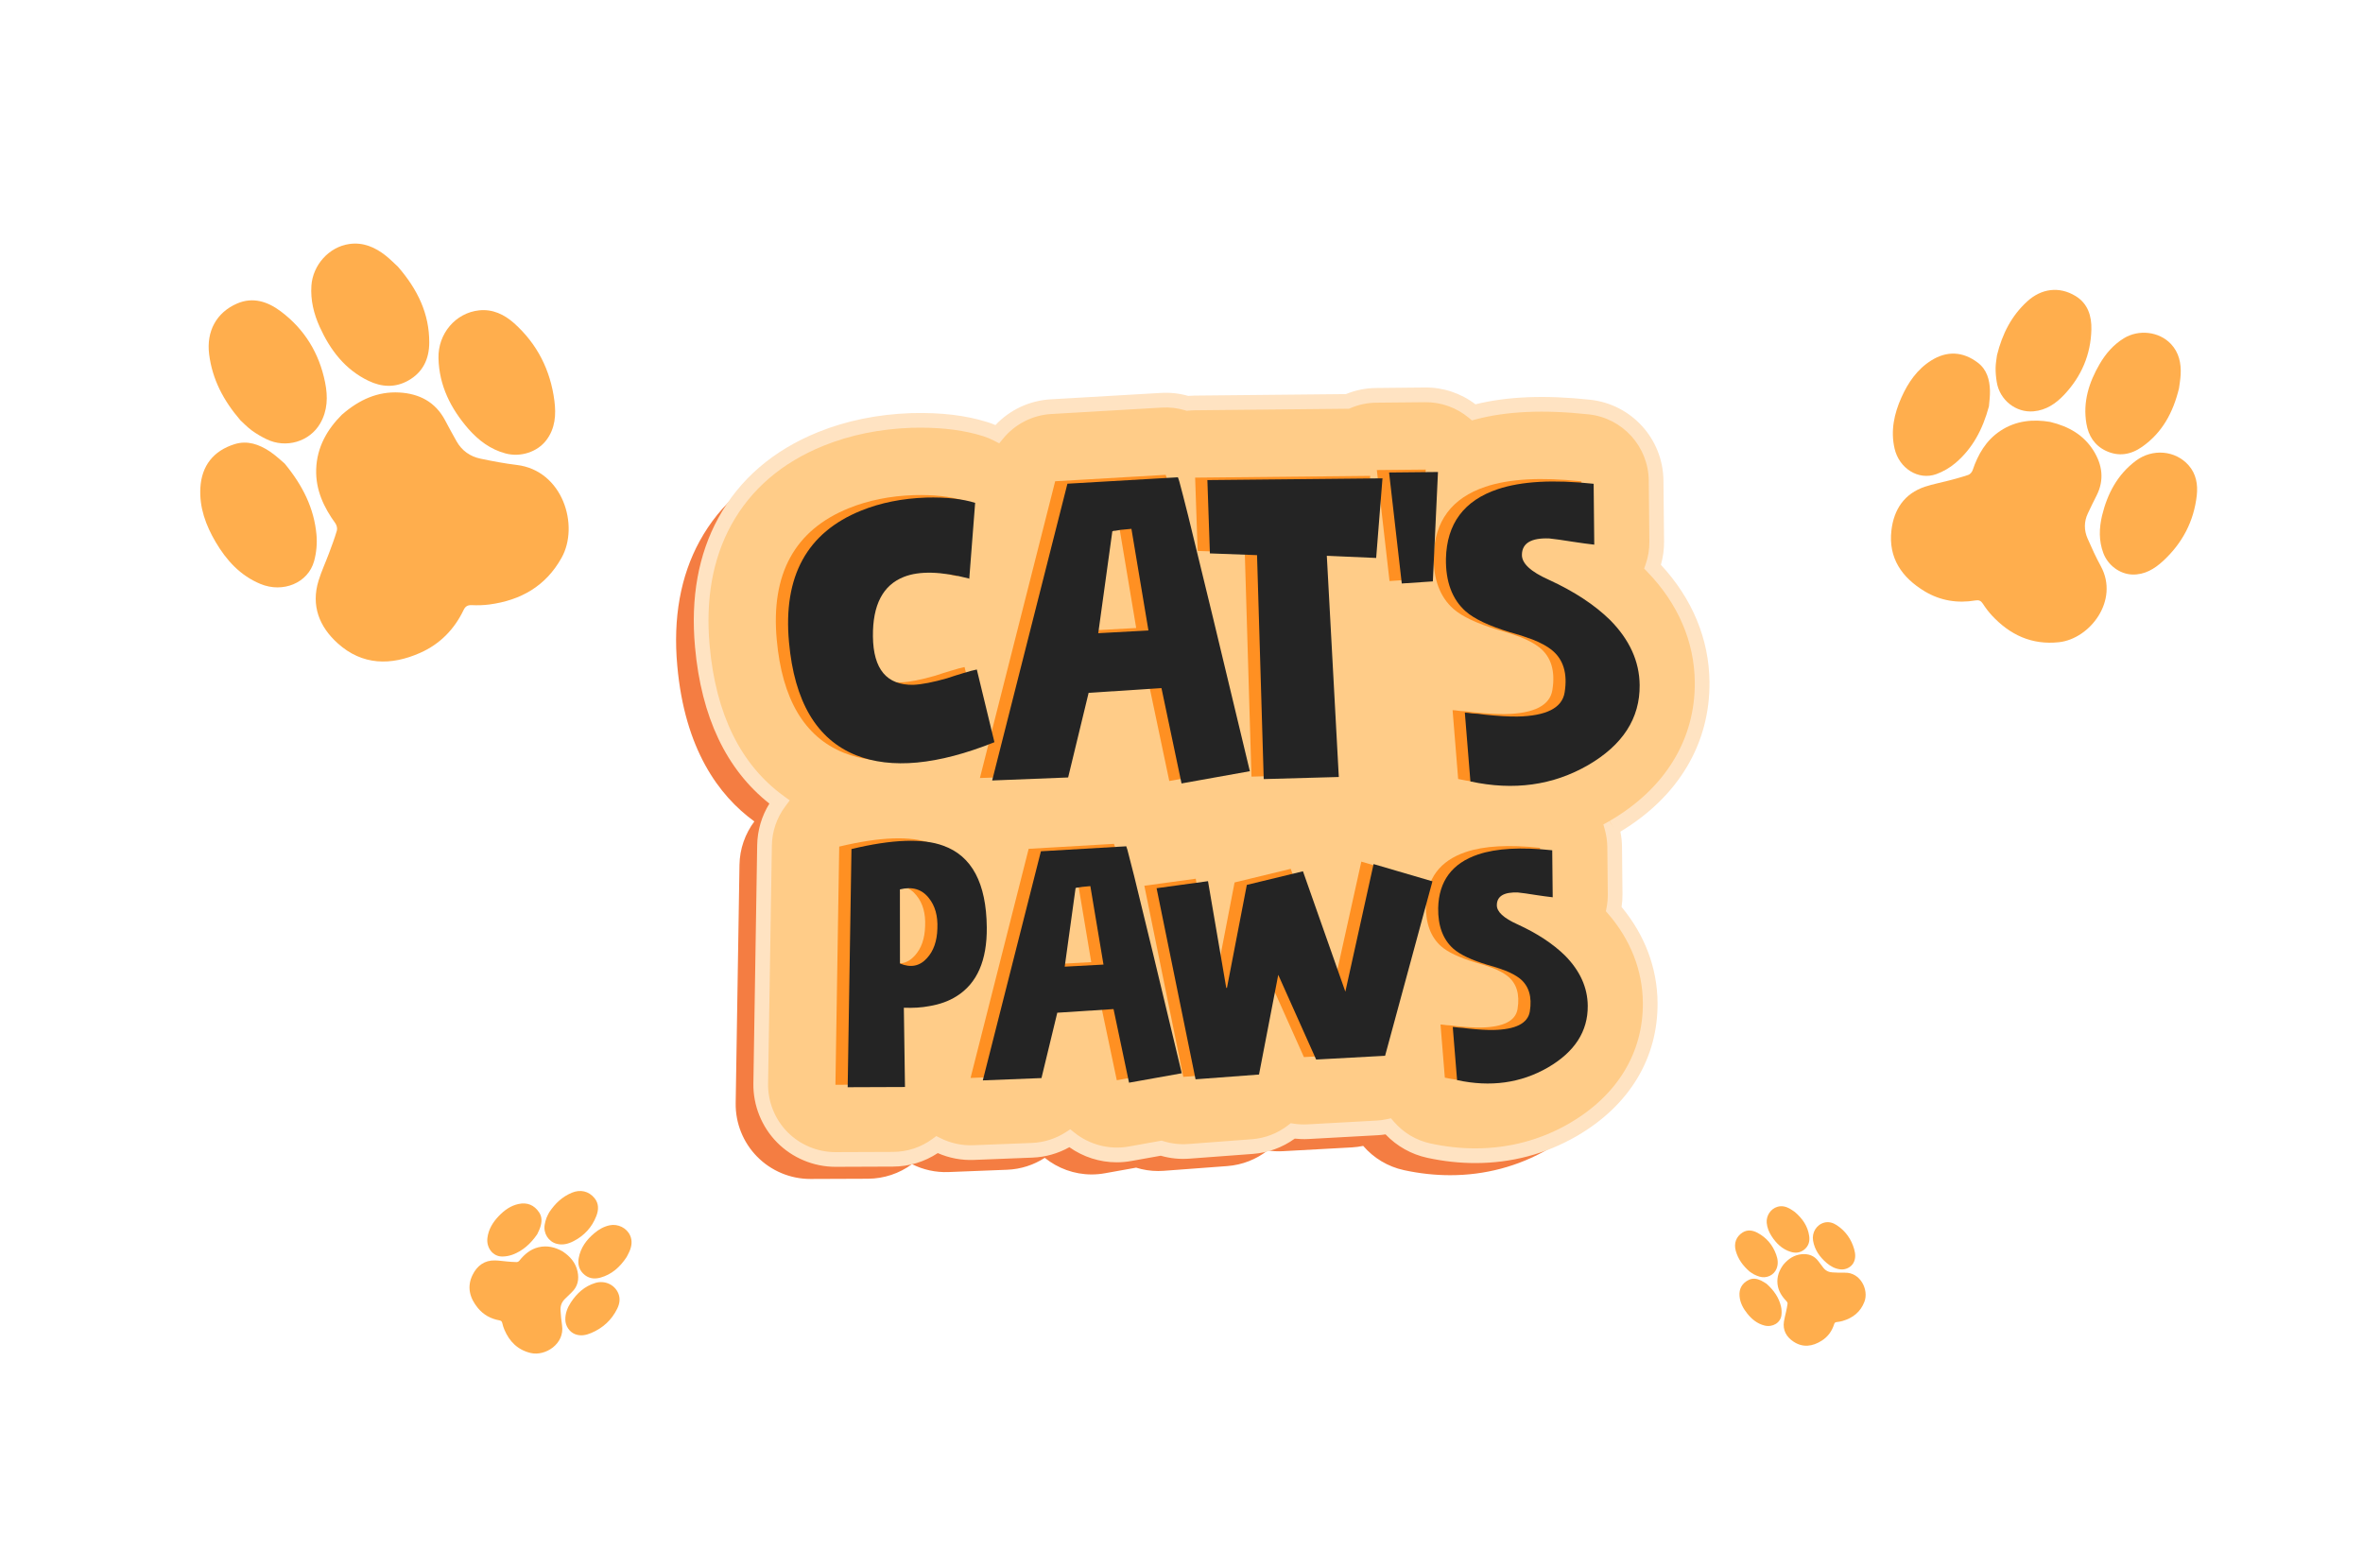 <svg width="1132" height="751" viewBox="0 0 1132 751" fill="none" xmlns="http://www.w3.org/2000/svg">
<g clip-path="url(#clip0_4_526)">
<path d="M163.761 198.694C172.178 191.36 181.037 187.467 191.327 188.04C200.867 188.587 208.618 192.574 213.262 201.427C215.014 204.76 216.835 208.08 218.685 211.36C221.243 215.92 225.218 218.707 230.237 219.747C235.973 220.947 241.754 222.053 247.569 222.747C269.595 225.4 277.658 251.774 269.021 267.227C261.396 280.88 249.452 287.587 234.421 289.6C231.645 289.96 228.798 290.04 225.998 289.907C224.001 289.827 222.922 290.494 222.078 292.254C217.598 301.6 210.653 308.64 201.217 312.8C187.29 318.947 173.579 318.84 161.782 308.2C152.989 300.28 148.907 290.16 152.613 278.147C153.982 273.707 155.959 269.467 157.586 265.107C158.934 261.493 160.302 257.88 161.379 254.187C161.677 253.16 161.306 251.6 160.661 250.707C155.062 242.987 151.177 234.667 151.467 224.88C151.791 214.013 156.969 205.467 163.761 198.694" fill="#FFAE4D"/>
<path d="M136.331 222.04C145.111 232.667 150.479 243.587 151.614 256.213C151.987 260.36 151.578 264.814 150.47 268.827C147.589 279.28 135.567 284.227 124.774 279.76C115.138 275.774 108.485 268.467 103.333 259.72C98.622 251.72 95.437 243.147 95.99 233.667C96.609 223.107 102.25 215.974 112.339 212.8C118.541 210.854 124.113 212.894 129.214 216.254C132.07 218.147 134.561 220.573 136.331 222.04Z" fill="#FFAE4D"/>
<path d="M224.367 205.454C215.933 195.72 210.365 184.76 210.055 171.587C209.781 159.88 218.194 149.893 229.522 148.68C236.022 147.987 241.589 150.667 246.244 154.813C257.352 164.733 263.698 177.32 265.591 192.04C266.445 198.68 266.007 205.24 261.697 210.907C257.381 216.573 249.325 219.147 242.203 217.24C234.934 215.307 229.261 211 224.367 205.454" fill="#FFAE4D"/>
<path d="M115.202 201.387C106.994 191.854 101.687 181.68 100.186 169.694C98.819 158.774 103.613 149.734 113.578 145.414C121.187 142.12 128.235 144.494 134.409 149.094C145.878 157.667 152.926 169.187 155.746 183.24C157.11 190.027 156.962 196.694 153.369 202.894C148.306 211.614 137.003 214.96 127.687 210.414C125.241 209.227 122.847 207.84 120.655 206.24C118.531 204.694 116.697 202.747 115.202 201.387Z" fill="#FFAE4D"/>
<path d="M190.633 127.774C200.054 138.64 205.69 150.28 205.636 164.134C205.606 171.947 202.622 178.387 195.514 182.347C189.238 185.854 182.815 185.454 176.557 182.454C165.254 177.04 158.157 167.654 153.135 156.56C150.331 150.36 148.722 143.827 149.177 136.907C149.829 126.987 157.595 118.267 167.365 116.894C173.981 115.96 179.689 118.44 184.766 122.454C187.026 124.24 189.053 126.334 190.633 127.774" fill="#FFAE4D"/>
<path d="M982.147 202.133C991.28 204.333 998.254 208.52 1002.87 215.853C1007.13 222.667 1008.17 229.92 1004.36 237.413C1002.92 240.24 1001.53 243.093 1000.19 245.96C998.307 249.933 998.334 254.013 1000.05 257.973C1002.01 262.48 1004.08 266.987 1006.43 271.307C1015.32 287.707 1001.17 306.067 986.361 307.667C973.294 309.08 962.881 304.16 954.187 294.827C952.587 293.093 951.16 291.173 949.88 289.2C948.96 287.787 947.974 287.373 946.361 287.653C937.774 289.12 929.561 287.787 922.121 283.347C911.134 276.773 904.534 267.333 906.094 254.067C907.241 244.173 912.201 236.453 922.241 233.147C925.947 231.933 929.827 231.213 933.601 230.213C936.734 229.387 939.881 228.56 942.934 227.507C943.774 227.213 944.667 226.2 944.974 225.32C947.547 217.72 951.36 211.013 958.214 206.453C965.814 201.387 974.2 200.773 982.147 202.133" fill="#FFAE4D"/>
<path d="M952.801 194.68C949.774 205.88 944.894 214.88 936.801 221.787C934.134 224.067 930.881 225.947 927.587 227.147C919.014 230.254 909.774 224.414 907.587 214.84C905.641 206.294 907.401 198.187 910.894 190.387C914.094 183.267 918.414 176.92 925.187 172.68C932.734 167.96 940.361 168.36 947.454 173.734C951.814 177.04 953.121 181.854 953.294 186.987C953.387 189.867 952.934 192.76 952.801 194.68" fill="#FFAE4D"/>
<path d="M1007 246.987C1009.57 236.467 1014.37 227.32 1023.25 220.693C1031.16 214.813 1042.09 215.72 1048.44 222.893C1052.08 227.013 1052.95 232.133 1052.37 237.347C1050.97 249.8 1045.43 260.267 1036.25 268.733C1032.12 272.547 1027.4 275.44 1021.43 275.24C1015.44 275.027 1009.76 270.76 1007.6 264.947C1005.39 259.027 1005.57 253.04 1007 246.987" fill="#FFAE4D"/>
<path d="M956.667 170.147C959.214 159.88 963.614 151.294 971.107 144.427C977.921 138.174 986.454 137.067 994.267 141.8C1000.23 145.414 1002.04 151.4 1001.88 157.88C1001.59 169.907 997.107 180.347 988.841 189.12C984.854 193.36 980.214 196.507 974.214 197.054C965.761 197.827 957.974 191.694 956.561 183.107C956.187 180.84 955.961 178.534 956.001 176.254C956.027 174.04 956.467 171.827 956.667 170.147Z" fill="#FFAE4D"/>
<path d="M1043.85 186.054C1040.99 197.8 1035.75 207.333 1026.21 214.04C1020.85 217.813 1014.99 218.907 1008.8 215.96C1003.35 213.36 1000.49 208.76 999.507 203.013C997.721 192.627 1000.71 183.187 1005.87 174.347C1008.76 169.413 1012.45 165.12 1017.43 162.067C1024.55 157.694 1034.31 158.774 1040 164.8C1043.85 168.894 1044.93 174.013 1044.65 179.44C1044.52 181.867 1044.08 184.267 1043.85 186.054" fill="#FFAE4D"/>
<path d="M854.361 605.827C856.814 602.947 859.601 601.2 863.081 600.867C866.321 600.574 869.121 601.52 871.134 604.267C871.894 605.307 872.667 606.32 873.454 607.334C874.547 608.747 876.014 609.48 877.761 609.574C879.747 609.694 881.747 609.774 883.734 609.72C891.267 609.507 895.307 617.96 893.174 623.587C891.294 628.56 887.614 631.414 882.667 632.854C881.747 633.107 880.801 633.28 879.854 633.374C879.174 633.44 878.854 633.734 878.654 634.36C877.614 637.72 875.641 640.44 872.667 642.307C868.294 645.08 863.681 645.734 859.187 642.747C855.827 640.52 853.947 637.32 854.601 633.107C854.827 631.547 855.281 630.014 855.614 628.467C855.881 627.187 856.161 625.907 856.334 624.614C856.387 624.254 856.187 623.747 855.921 623.48C853.654 621.16 851.934 618.56 851.534 615.254C851.094 611.587 852.414 608.454 854.361 605.827" fill="#FFAE4D"/>
<path d="M846.307 615.054C849.787 618.187 852.147 621.6 853.161 625.774C853.494 627.16 853.574 628.667 853.401 630.08C852.961 633.734 849.174 636 845.321 635.04C841.881 634.187 839.267 632.067 837.107 629.387C835.121 626.934 833.614 624.214 833.334 621C833.001 617.414 834.547 614.734 837.774 613.16C839.761 612.187 841.734 612.6 843.627 613.467C844.681 613.96 845.641 614.654 846.307 615.054" fill="#FFAE4D"/>
<path d="M875.067 605.067C871.747 602.213 869.321 598.813 868.561 594.4C867.881 590.48 870.201 586.707 873.947 585.72C876.107 585.16 878.107 585.787 879.881 586.947C884.107 589.72 886.881 593.64 888.254 598.493C888.867 600.68 889.054 602.907 887.894 605.027C886.721 607.147 884.147 608.413 881.654 608.133C879.107 607.853 876.987 606.693 875.067 605.067Z" fill="#FFAE4D"/>
<path d="M838.161 609.173C834.934 606.387 832.641 603.227 831.534 599.28C830.521 595.68 831.681 592.4 834.814 590.44C837.201 588.96 839.694 589.4 842.001 590.64C846.281 592.947 849.227 596.467 850.881 601.04C851.681 603.253 851.974 605.507 851.067 607.773C849.814 610.96 846.174 612.64 842.814 611.587C841.934 611.307 841.054 610.96 840.241 610.533C839.454 610.12 838.734 609.56 838.161 609.173Z" fill="#FFAE4D"/>
<path d="M859.827 580.64C863.547 583.827 866.014 587.453 866.694 592.12C867.081 594.747 866.4 597.053 864.214 598.747C862.267 600.24 860.094 600.427 857.84 599.733C853.774 598.48 850.907 595.68 848.667 592.2C847.414 590.267 846.547 588.147 846.347 585.8C846.067 582.427 848.24 579.107 851.467 578.16C853.64 577.507 855.681 578.053 857.587 579.16C858.441 579.64 859.227 580.24 859.827 580.64" fill="#FFAE4D"/>
<path d="M269.483 599.494C273.274 601.987 275.765 605.027 276.666 609.107C277.502 612.907 276.791 616.374 273.835 619.16C272.719 620.214 271.626 621.28 270.541 622.374C269.039 623.867 268.386 625.734 268.525 627.814C268.685 630.187 268.887 632.56 269.25 634.92C270.625 643.827 261.193 649.867 254.199 648.187C248.025 646.694 244.087 642.76 241.657 637.094C241.209 636.054 240.869 634.947 240.61 633.84C240.426 633.04 240.043 632.694 239.262 632.56C235.118 631.827 231.601 629.88 228.939 626.654C225.013 621.867 223.55 616.494 226.418 610.72C228.555 606.414 232.067 603.707 237.171 603.84C239.058 603.88 240.937 604.2 242.822 604.347C244.382 604.48 245.946 604.627 247.51 604.64C247.941 604.64 248.511 604.334 248.79 603.974C251.201 600.947 254.027 598.507 257.889 597.547C262.175 596.494 266.086 597.574 269.483 599.494Z" fill="#FFAE4D"/>
<path d="M257.343 591.32C254.145 595.92 250.459 599.213 245.646 601.04C244.062 601.64 242.278 601.973 240.582 601.973C236.178 602 232.927 597.827 233.493 593.12C233.998 588.92 236.125 585.507 238.983 582.533C241.597 579.813 244.601 577.627 248.37 576.813C252.573 575.893 255.979 577.32 258.327 580.92C259.771 583.134 259.581 585.533 258.823 587.907C258.401 589.227 257.719 590.467 257.343 591.32Z" fill="#FFAE4D"/>
<path d="M273.478 623.947C276.359 619.574 280.038 616.2 285.157 614.64C289.71 613.24 294.537 615.44 296.253 619.747C297.238 622.214 296.799 624.68 295.683 626.96C293.019 632.387 288.793 636.254 283.239 638.6C280.737 639.667 278.121 640.214 275.434 639.147C272.745 638.08 270.854 635.214 270.818 632.214C270.781 629.16 271.841 626.467 273.478 623.947" fill="#FFAE4D"/>
<path d="M263.107 580.787C265.938 576.533 269.337 573.347 273.862 571.44C277.986 569.707 282.049 570.6 284.829 574.027C286.951 576.64 286.797 579.653 285.669 582.573C283.574 588 279.837 592.027 274.649 594.667C272.141 595.947 269.518 596.613 266.701 595.88C262.731 594.867 260.187 590.8 260.941 586.667C261.139 585.573 261.418 584.493 261.805 583.453C262.181 582.453 262.742 581.52 263.107 580.787" fill="#FFAE4D"/>
<path d="M300.173 602.24C296.954 607.107 293.017 610.587 287.589 612.093C284.53 612.933 281.685 612.467 279.353 610.12C277.294 608.053 276.749 605.493 277.238 602.72C278.118 597.707 281.011 593.893 284.802 590.72C286.919 588.947 289.299 587.6 292.057 587.013C296.011 586.187 300.274 588.267 301.881 591.947C302.969 594.427 302.626 596.933 301.61 599.36C301.158 600.44 300.565 601.467 300.173 602.24" fill="#FFAE4D"/>
<path d="M760.854 405.68C788.587 389.573 803.694 364.827 803.414 336.013C803.201 315.72 795.001 296.667 779.681 280.827C781.014 276.987 781.694 272.893 781.654 268.733L781.361 239.573C781.187 221.427 767.441 206.28 749.401 204.347C727.481 201.987 709.267 202.813 694.001 206.867C687.481 201.413 679.174 198.414 670.641 198.494L647.227 198.733C642.441 198.787 637.787 199.8 633.481 201.64L560.174 202.373C559.067 202.387 557.961 202.454 556.867 202.56C552.867 201.347 548.641 200.827 544.387 201.08L491.401 204.173C481.161 204.76 471.961 209.694 465.761 217.294C463.947 216.36 462.027 215.56 460.014 214.92C450.014 211.787 438.55 210.414 424.953 210.76C424.831 210.76 424.71 210.76 424.59 210.76C408.946 211.307 394.331 214.293 381.165 219.64C360.447 228.027 344.979 241.333 335.189 259.2C325.982 276 322.371 296.12 324.453 318.947C328.022 358.787 344.198 381.067 361.375 393.533C356.99 399.4 354.371 406.613 354.249 414.347L352.43 528.454C352.277 538.067 355.999 547.347 362.758 554.187C369.482 560.987 378.65 564.813 388.213 564.813H388.358L415.811 564.707C423.451 564.667 430.823 562.2 436.894 557.72C442.231 560.4 448.227 561.747 454.361 561.507L482.454 560.4C489.041 560.147 495.241 558.093 500.494 554.693C506.734 559.72 514.627 562.654 522.961 562.654C525.054 562.654 527.174 562.467 529.307 562.08L544.254 559.4C547.627 560.453 551.187 561.013 554.841 561.013C555.734 561.013 556.641 560.973 557.547 560.907L587.934 558.64C595.174 558.093 601.854 555.4 607.294 551.147C609.681 551.52 612.121 551.64 614.601 551.507L647.627 549.693C649.467 549.587 651.267 549.347 653.041 548.973C658.001 554.733 664.787 558.92 672.601 560.6C680.067 562.213 687.467 563.013 694.734 563.013C711.334 563.013 727.227 558.827 741.507 550.6L741.627 550.533C765.681 536.56 778.787 514.92 778.534 489.613C778.374 473.28 772.361 457.92 761.081 444.867C761.534 442.52 761.761 440.107 761.734 437.667L761.507 415.147C761.481 412 761.027 408.947 760.227 406.027C760.401 405.934 760.574 405.84 760.747 405.747L760.854 405.68" fill="#F47D42"/>
<path d="M772.854 396.347C800.587 380.24 815.694 355.494 815.414 326.68C815.201 306.387 807.001 287.334 791.681 271.494C793.014 267.654 793.694 263.56 793.654 259.4L793.361 230.24C793.187 212.094 779.441 196.947 761.401 195.014C739.481 192.654 721.267 193.48 706.001 197.534C699.481 192.08 691.174 189.08 682.641 189.16L659.227 189.4C654.441 189.454 649.787 190.467 645.481 192.307L572.174 193.04C571.067 193.054 569.961 193.12 568.867 193.227C564.867 192.014 560.641 191.494 556.387 191.747L503.401 194.84C493.161 195.427 483.961 200.36 477.761 207.96C475.947 207.027 474.027 206.227 472.014 205.587C462.014 202.454 450.547 201.08 436.953 201.427C436.831 201.427 436.71 201.427 436.59 201.427C420.946 201.974 406.331 204.96 393.165 210.307C372.447 218.694 356.979 232 347.189 249.867C337.982 266.667 334.371 286.787 336.453 309.614C340.022 349.454 356.198 371.734 373.375 384.2C368.99 390.067 366.371 397.28 366.249 405.014L364.43 519.12C364.277 528.734 367.998 538.014 374.758 544.854C381.482 551.654 390.65 555.48 400.213 555.48H400.358L427.811 555.374C435.451 555.334 442.823 552.867 448.894 548.387C454.227 551.067 460.227 552.414 466.361 552.174L494.454 551.067C501.041 550.814 507.241 548.76 512.494 545.36C518.734 550.387 526.627 553.32 534.961 553.32C537.054 553.32 539.174 553.133 541.307 552.747L556.254 550.067C559.627 551.12 563.187 551.68 566.841 551.68C567.734 551.68 568.641 551.64 569.547 551.574L599.934 549.307C607.174 548.76 613.854 546.067 619.294 541.813C621.681 542.187 624.121 542.307 626.601 542.174L659.627 540.36C661.467 540.254 663.267 540.014 665.041 539.64C670.001 545.4 676.787 549.587 684.601 551.267C692.067 552.88 699.467 553.68 706.734 553.68C723.334 553.68 739.227 549.494 753.507 541.267L753.627 541.2C777.681 527.227 790.787 505.587 790.534 480.28C790.374 463.947 784.361 448.587 773.081 435.534C773.534 433.187 773.761 430.774 773.734 428.334L773.507 405.814C773.481 402.667 773.027 399.614 772.227 396.694C772.401 396.6 772.574 396.507 772.747 396.414L772.854 396.347" fill="#FFCC88"/>
<path d="M440.95 204.894C439.667 204.894 438.365 204.907 437.041 204.947H436.703C421.481 205.48 407.274 208.387 394.489 213.56C374.541 221.64 359.666 234.427 350.275 251.56C341.411 267.734 337.939 287.147 339.958 309.294C342.903 342.16 354.842 366.4 375.442 381.347L378.331 383.44L376.197 386.307C372.099 391.787 369.877 398.28 369.767 405.067L367.95 519.173C367.813 527.787 371.206 536.24 377.262 542.373C383.282 548.467 391.649 551.96 400.213 551.96H400.358L427.797 551.854C434.682 551.827 441.254 549.64 446.801 545.547L448.547 544.267L450.481 545.24C455.347 547.693 460.801 548.867 466.214 548.654L494.321 547.56C500.107 547.32 505.734 545.547 510.587 542.4L512.721 541.013L514.707 542.613C521.947 548.453 531.561 550.92 540.681 549.28L556.481 546.454L557.307 546.707C561.161 547.907 565.201 548.374 569.281 548.067L599.667 545.787C606.054 545.307 612.081 542.973 617.121 539.04L618.321 538.107L619.814 538.334C622.001 538.667 624.214 538.774 626.414 538.654L659.441 536.84C661.027 536.76 662.667 536.534 664.321 536.187L666.347 535.76L667.707 537.334C672.334 542.707 678.427 546.334 685.347 547.827C692.507 549.374 699.707 550.16 706.734 550.16C722.854 550.16 738.001 546.133 751.747 538.213C774.774 524.84 787.254 504.293 787.014 480.307C786.867 464.907 781.121 450.213 770.414 437.84L769.294 436.547L769.627 434.867C770.041 432.72 770.241 430.533 770.214 428.373L769.987 405.854C769.961 403.08 769.574 400.32 768.841 397.627L768.107 394.973L770.987 393.36L772.854 396.347L771.094 393.307C797.681 377.853 812.161 354.214 811.894 326.72C811.694 307.36 803.827 289.12 789.147 273.947L787.641 272.387L788.347 270.347C789.574 266.827 790.174 263.16 790.134 259.44L789.841 230.267C789.681 213.907 777.294 200.253 761.027 198.507C739.494 196.2 721.774 196.987 706.894 200.933L705.134 201.413L703.734 200.24C697.827 195.293 690.347 192.587 682.681 192.694L659.254 192.92C654.987 192.96 650.827 193.84 646.867 195.547L646.227 195.813L572.214 196.56C571.254 196.574 570.254 196.627 569.227 196.733L568.521 196.813L567.841 196.6C564.187 195.493 560.401 195.04 556.587 195.267L503.601 198.347C494.627 198.867 486.201 203.187 480.494 210.187L478.681 212.4L476.147 211.094C474.481 210.227 472.734 209.507 470.961 208.947C462.294 206.227 452.441 204.894 440.95 204.894V204.894ZM400.373 559H400.213C389.779 559 379.589 554.747 372.254 547.32C364.878 539.854 360.742 529.56 360.91 519.067L362.729 404.96C362.842 397.84 364.855 391 368.583 384.987C347.935 368.694 335.95 343.454 332.946 309.92C330.799 286.374 334.553 265.6 344.102 248.173C354.293 229.587 370.354 215.747 391.843 207.04C405.395 201.547 420.409 198.48 436.466 197.92L436.858 197.907C450.841 197.56 462.681 198.973 473.067 202.24C474.361 202.64 475.627 203.107 476.867 203.64C483.734 196.36 493.174 191.907 503.201 191.32L556.187 188.24C560.587 187.987 564.961 188.453 569.214 189.667C570.214 189.573 571.187 189.534 572.147 189.52L644.761 188.8C649.374 186.907 654.227 185.933 659.187 185.88L682.601 185.64C691.321 185.52 699.881 188.4 706.827 193.694C722.174 189.907 740.174 189.187 761.774 191.507C781.587 193.64 796.681 210.28 796.881 230.2L797.174 259.373C797.214 263.173 796.707 266.934 795.654 270.587C810.681 286.76 818.721 306.107 818.934 326.64C819.227 356.213 804.094 381.64 776.254 398.427C776.747 400.854 777.014 403.32 777.027 405.787L777.254 428.294C777.281 430.374 777.134 432.454 776.827 434.52C787.934 447.907 793.894 463.68 794.054 480.24C794.321 506.867 780.587 529.6 755.401 544.24L755.281 544.307C740.427 552.867 724.107 557.2 706.734 557.2C699.214 557.2 691.521 556.36 683.854 554.707C676.107 553.04 669.201 549.16 663.747 543.454C662.427 543.667 661.107 543.8 659.814 543.867L626.801 545.68C624.614 545.8 622.427 545.734 620.254 545.494C614.374 549.747 607.467 552.267 600.201 552.813L569.801 555.08C565.147 555.44 560.507 554.96 556.054 553.68L541.921 556.213C539.627 556.627 537.281 556.84 534.961 556.84C526.854 556.84 518.894 554.28 512.281 549.6C506.881 552.627 500.814 554.347 494.601 554.587L466.494 555.694C460.587 555.934 454.667 554.8 449.241 552.427C442.863 556.627 435.503 558.854 427.826 558.894L400.373 559" fill="#FFE3C2"/>
<path d="M404.151 360.613C385.339 352.987 374.651 334.92 372.098 306.413C369.227 274.933 380.729 253.947 406.601 243.48C415.93 239.694 426.343 237.6 437.837 237.2C447.347 236.96 455.161 237.814 461.281 239.734L458.454 276.174L458.241 275.96C444.854 272.547 434.494 272.293 427.145 275.213C417.103 279.147 412.162 288.627 412.313 303.68C412.47 319.427 418.934 327.174 431.707 326.907C435.821 326.72 441.203 325.667 447.854 323.76L451.894 322.44L455.494 321.347C458.334 320.453 460.521 319.88 462.081 319.574L470.521 354.4C443.233 365.32 421.11 367.387 404.151 360.613" fill="#FF9022"/>
<path d="M536.147 252.187C534.161 252.347 532.454 252.507 531.041 252.667C529.907 252.813 528.987 252.974 528.281 253.12H527.641L527.214 253.347H527.001L520.254 302.173L544.294 300.867L536.147 252.187ZM505.481 230.56L558.467 227.48V227.693C558.614 227.973 558.827 228.613 559.121 229.6C560.014 232.853 561.414 238.307 563.334 245.947C569.254 269.88 579.107 310.667 592.881 368.293L560.147 374.16L550.534 328.48L515.641 330.747L505.827 371.293L469.427 372.733L505.481 230.56" fill="#FF9022"/>
<path d="M599.521 372.067L596.321 264.787L573.734 263.947L572.534 228.827L656.414 227.987L653.387 266.134L629.747 265.094L635.494 371.067L599.521 372.067" fill="#FF9022"/>
<path d="M683.001 224.96L680.547 277.36L665.654 278.36L659.574 225.187L683.001 224.96Z" fill="#FF9022"/>
<path d="M695.867 340.227C696.427 340.227 697.641 340.347 699.481 340.613L702.254 340.8L705.454 341.2C711.561 341.853 716.747 342.147 721.001 342.107C734.907 341.827 742.467 337.987 743.667 330.6C745.147 321.493 743.094 314.707 737.507 310.213C735.214 308.4 732.147 306.72 728.307 305.2L722.961 303.333L717.401 301.693C707.441 298.667 700.374 295.333 696.227 291.68C689.787 285.92 686.641 277.507 686.814 266.44C687.214 249.68 695.481 238.6 711.614 233.187C722.934 229.387 738.254 228.52 757.574 230.6L757.867 259.76C756.587 259.64 755.027 259.44 753.174 259.173L750.401 258.773L747.641 258.373C742.654 257.573 738.894 257.04 736.334 256.787C727.667 256.44 723.294 259.04 723.214 264.587C723.107 268.707 727.401 272.707 736.107 276.587C748.227 282.147 758.014 288.573 765.467 295.88C774.787 305.307 779.507 315.693 779.614 327.04C779.774 342.947 771.534 355.733 754.881 365.4C738.081 375.08 719.307 377.68 698.534 373.2L695.867 340.227" fill="#FF9022"/>
<path d="M425.267 460.427C430.438 462.574 434.758 461.707 438.227 457.827C441.37 454.4 443.021 449.667 443.182 443.64C443.45 437.614 442.087 432.747 439.091 429.054C435.761 424.814 431.143 423.44 425.241 424.92L425.267 460.427ZM400.214 519.694L402.031 405.587C421.602 400.894 436.281 400.374 446.067 404C459.707 408.907 466.641 421.934 466.854 443.08C467.014 458.974 462.187 469.974 452.387 476.094C448.681 478.44 444.307 480.014 439.281 480.84C435.67 481.534 431.617 481.787 427.123 481.614L427.667 519.587L400.214 519.694Z" fill="#FF9022"/>
<path d="M516.467 423.347C514.934 423.467 513.614 423.6 512.521 423.72C511.641 423.84 510.934 423.947 510.387 424.067H509.894L509.574 424.24H509.401L504.187 461.934L522.761 460.934L516.467 423.347ZM492.787 406.654L533.694 404.267V404.427C533.814 404.654 533.974 405.147 534.214 405.907C534.894 408.427 535.974 412.627 537.454 418.534C542.027 437.014 549.627 468.494 560.267 513L535.001 517.52L527.574 482.254L500.627 484L493.054 515.307L464.947 516.413L492.787 406.654" fill="#FF9022"/>
<path d="M548.201 424.347L572.827 420.974L581.561 472.013L581.894 472.174L591.427 422.76L618.321 416.24L638.614 473.907L652.147 412.787L680.347 421.054L657.667 504.627L624.641 506.427L606.481 465.854L597.267 513.613L566.867 515.894L548.201 424.347" fill="#FF9022"/>
<path d="M690.081 490.827C690.521 490.814 691.454 490.92 692.881 491.12L695.014 491.267L697.481 491.574C702.201 492.067 706.201 492.307 709.494 492.267C720.227 492.054 726.067 489.094 726.987 483.387C728.134 476.36 726.547 471.107 722.227 467.64C720.467 466.24 718.094 464.947 715.121 463.774L711.001 462.334L706.707 461.067C699.014 458.734 693.561 456.16 690.361 453.334C685.387 448.894 682.961 442.4 683.094 433.84C683.401 420.907 689.787 412.36 702.241 408.174C710.974 405.24 722.801 404.574 737.734 406.174L737.947 428.694C736.961 428.6 735.761 428.44 734.334 428.24L732.187 427.934L730.054 427.627C726.214 427 723.307 426.6 721.321 426.4C714.641 426.134 711.254 428.134 711.201 432.414C711.121 435.6 714.441 438.68 721.147 441.68C730.507 445.974 738.067 450.947 743.827 456.587C751.014 463.854 754.654 471.867 754.747 480.64C754.867 492.907 748.507 502.787 735.641 510.254C722.681 517.72 708.174 519.734 692.147 516.28L690.081 490.827" fill="#FF9022"/>
<path d="M410.018 361.787C391.206 354.16 380.518 336.094 377.963 307.587C375.094 276.107 386.595 255.12 412.467 244.654C421.797 240.867 432.21 238.773 443.707 238.373C453.214 238.133 461.027 238.987 467.147 240.907L464.321 277.347L464.107 277.133C450.734 273.72 440.361 273.467 433.011 276.373C422.97 280.307 418.029 289.8 418.179 304.854C418.337 320.6 424.801 328.347 437.574 328.08C441.687 327.893 447.067 326.84 453.721 324.933L457.761 323.613L461.361 322.507C464.201 321.627 466.387 321.04 467.947 320.747L476.387 355.573C449.094 366.493 426.977 368.56 410.018 361.787" fill="#242424"/>
<path d="M542.014 253.36C540.027 253.52 538.321 253.68 536.907 253.84C535.774 253.987 534.854 254.147 534.147 254.294H533.507L533.081 254.507L532.867 254.52L526.121 303.347L550.161 302.04L542.014 253.36ZM511.347 231.734L564.334 228.654V228.867C564.481 229.147 564.694 229.787 564.987 230.773C565.881 234.027 567.281 239.48 569.201 247.12C575.121 271.054 584.961 311.84 598.747 369.467L566.014 375.333L556.401 329.654L521.507 331.92L511.694 372.467L475.294 373.907L511.347 231.734" fill="#242424"/>
<path d="M605.387 373.24L602.187 265.96L579.601 265.12L578.401 230L662.28 229.16L659.254 267.307L635.614 266.267L641.361 372.24L605.387 373.24" fill="#242424"/>
<path d="M688.867 226.12L686.414 278.533L671.521 279.533L665.441 226.36L688.867 226.12" fill="#242424"/>
<path d="M701.734 341.4C702.294 341.4 703.507 341.52 705.347 341.787L708.121 341.973L711.321 342.373C717.428 343.027 722.614 343.32 726.867 343.28C740.774 343 748.334 339.16 749.534 331.773C751.014 322.667 748.947 315.88 743.374 311.387C741.081 309.573 738.014 307.893 734.161 306.373L728.827 304.507L723.267 302.867C713.307 299.84 706.241 296.507 702.094 292.853C695.654 287.093 692.507 278.68 692.681 267.613C693.081 250.853 701.347 239.773 717.481 234.36C728.801 230.56 744.121 229.693 763.441 231.773L763.734 260.933C762.454 260.813 760.894 260.613 759.041 260.347L756.267 259.947L753.494 259.547C748.521 258.747 744.761 258.213 742.201 257.96C733.534 257.613 729.161 260.213 729.081 265.747C728.974 269.88 733.267 273.88 741.974 277.76C754.094 283.32 763.881 289.747 771.334 297.053C780.654 306.48 785.374 316.867 785.481 328.213C785.641 344.12 777.401 356.907 760.747 366.573C743.947 376.253 725.161 378.853 704.401 374.373L701.734 341.4" fill="#242424"/>
<path d="M431.133 461.6C436.305 463.747 440.625 462.88 444.094 459C447.241 455.574 448.894 450.84 449.054 444.814C449.321 438.787 447.947 433.92 444.961 430.227C441.627 425.987 437.011 424.614 431.107 426.094L431.133 461.6ZM406.081 520.867L407.899 406.76C427.469 402.067 442.147 401.547 451.934 405.174C465.574 410.08 472.507 423.107 472.721 444.254C472.881 460.134 468.054 471.147 458.254 477.267C454.547 479.614 450.174 481.187 445.147 482.014C441.537 482.707 437.483 482.96 432.99 482.787L433.534 520.76L406.081 520.867Z" fill="#242424"/>
<path d="M522.334 424.52C520.801 424.64 519.481 424.774 518.388 424.894C517.508 425.014 516.801 425.12 516.254 425.24H515.761L515.441 425.414H515.267L510.054 463.107L528.627 462.107L522.334 424.52ZM498.654 407.827L539.561 405.44L539.574 405.6C539.681 405.827 539.841 406.32 540.081 407.08C540.761 409.6 541.841 413.8 543.321 419.707C547.894 438.187 555.494 469.667 566.134 514.174L540.867 518.694L533.441 483.427L506.494 485.174L498.921 516.48L470.814 517.587L498.654 407.827" fill="#242424"/>
<path d="M554.067 425.52L578.694 422.147L587.427 473.187L587.761 473.347L597.294 423.934L624.187 417.414L644.494 475.08L658.014 413.96L686.214 422.227L663.534 505.8L630.507 507.6L612.347 467.014L603.134 514.787L572.734 517.067L554.067 425.52" fill="#242424"/>
<path d="M695.947 491.987C696.387 491.987 697.321 492.094 698.747 492.294L700.881 492.44L703.347 492.747C708.067 493.24 712.067 493.48 715.361 493.44C726.094 493.227 731.934 490.267 732.867 484.56C734.001 477.534 732.414 472.28 728.107 468.813C726.334 467.413 723.961 466.12 720.987 464.947L716.867 463.507L712.574 462.24C704.881 459.907 699.441 457.333 696.227 454.507C691.254 450.067 688.827 443.573 688.961 435.013C689.267 422.08 695.654 413.533 708.107 409.347C716.841 406.413 728.681 405.747 743.601 407.347L743.827 429.867C742.827 429.774 741.627 429.613 740.201 429.413L738.054 429.107L735.921 428.8C732.081 428.174 729.174 427.773 727.201 427.573C720.507 427.307 717.121 429.307 717.067 433.587C716.987 436.774 720.307 439.854 727.014 442.854C736.374 447.147 743.934 452.12 749.694 457.76C756.881 465.027 760.521 473.04 760.614 481.813C760.734 494.08 754.374 503.96 741.507 511.427C728.547 518.894 714.041 520.907 698.014 517.454L695.947 491.987Z" fill="#242424"/>
</g>
<defs>
<clipPath id="clip0_4_526">
<rect width="1132" height="751" fill="white"/>
</clipPath>
</defs>
</svg>

